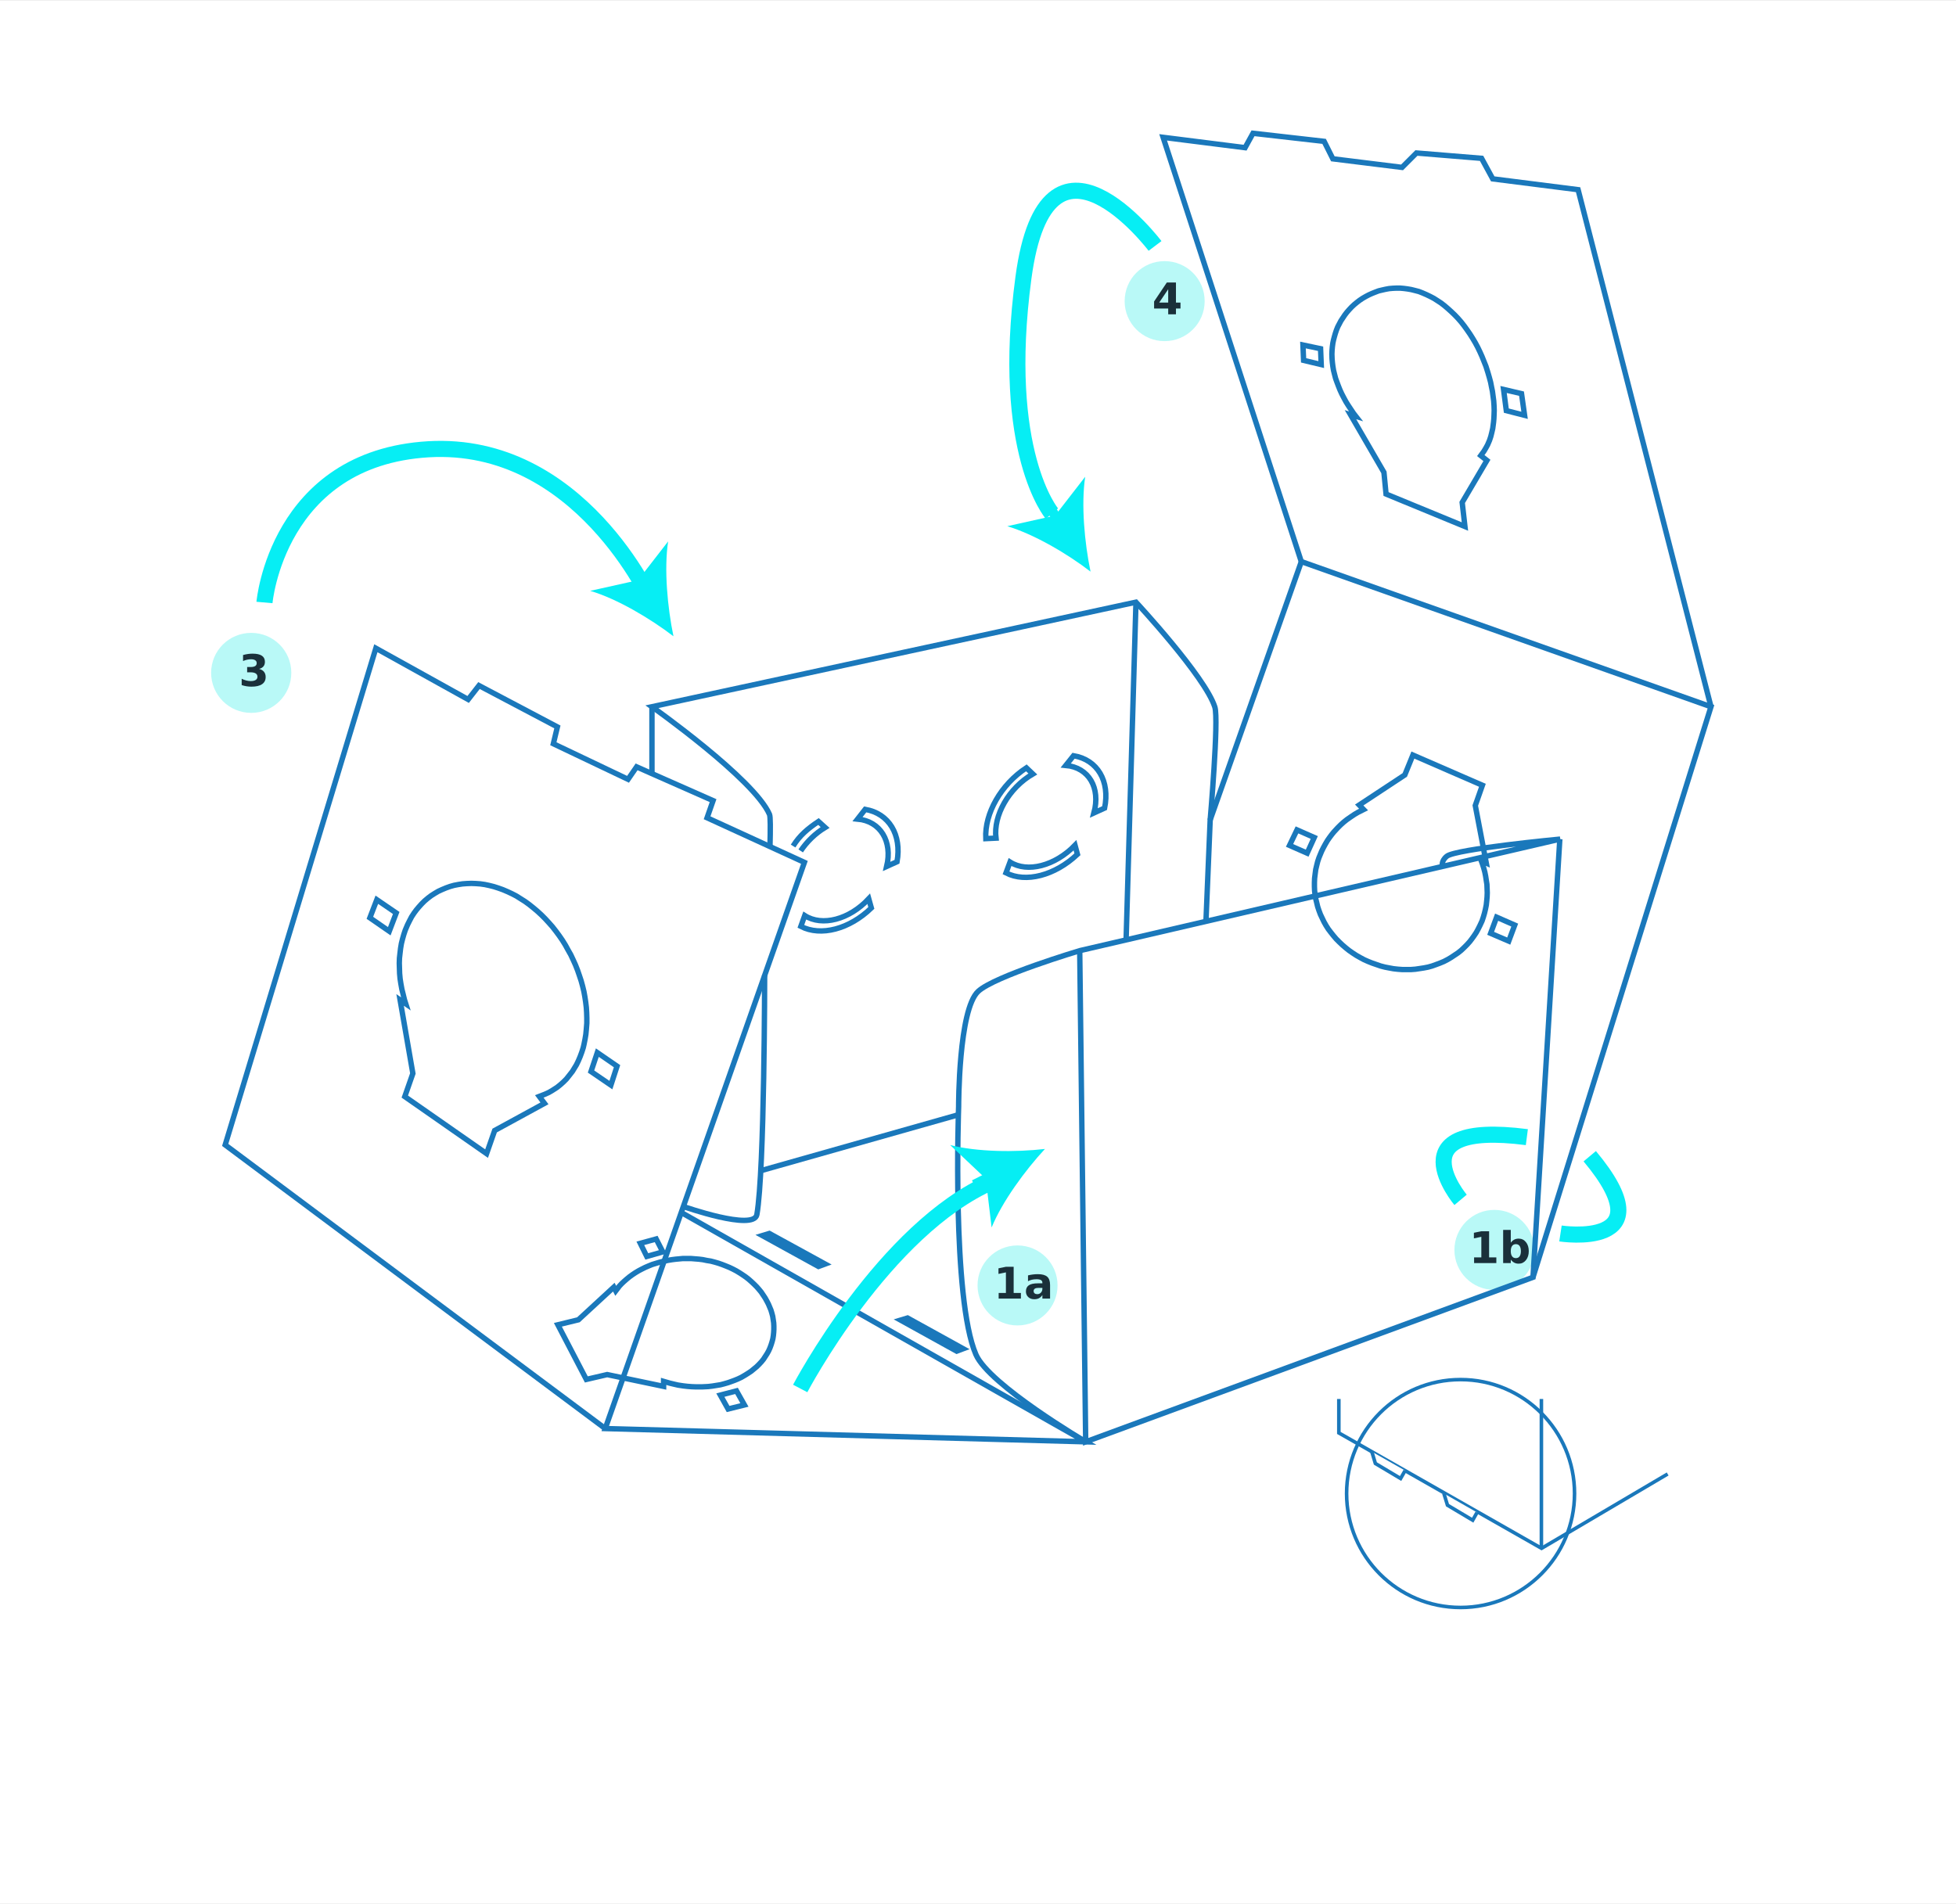 <?xml version="1.0" encoding="utf-8"?>
<!-- Generator: Adobe Illustrator 16.0.0, SVG Export Plug-In . SVG Version: 6.00 Build 0)  -->
<!DOCTYPE svg PUBLIC "-//W3C//DTD SVG 1.1//EN" "http://www.w3.org/Graphics/SVG/1.1/DTD/svg11.dtd">
<svg version="1.1" xmlns="http://www.w3.org/2000/svg" xmlns:xlink="http://www.w3.org/1999/xlink" x="0px" y="0px"
	 width="1209.969px" height="1177.966px" viewBox="0 0 1209.969 1177.966" enable-background="new 0 0 1209.969 1177.966"
	 xml:space="preserve">
<rect x="0" y="0" width="1209.969" height="1177.966" fill="#808080" stroke="none"/>
<g id="Page_1_1_">
</g>
<g id="Page_2_1_">
</g>
<g id="Page_3_1_">
</g>
<g id="Page_4_1_">
</g>
<g id="Page_5_1_">
</g>
<g id="Page_6_1_">
</g>
<g id="Page_7_1_">
</g>
<g id="Page_8_1_">
</g>
<g id="Page_9_1_">
</g>
<g id="Page_10_1_">
</g>
<g id="Page_11_1_">
</g>
<g id="Page_12_1_">
</g>
<g id="Page_13_1_">
</g>
<g id="Page_14_1_">
</g>
<g id="Page_15_1_">
</g>
<g id="Page_16_1_">
</g>
<g id="Page_17_1_">
</g>
<g id="Page_18_1_">
</g>
<g id="Page_19_1_">
</g>
<g id="Page_20_1_">
</g>
<g id="Page_21_1_">
	<g id="Page_21">
		<g enable-background="new    ">
			<g>
				<defs>
					<rect id="SVGID_45_" y="-0.034" width="1210" height="1178"/>
				</defs>
				<clipPath id="SVGID_2_">
					<use xlink:href="#SVGID_45_"  overflow="visible"/>
				</clipPath>
				
					<rect y="0.065" clip-path="url(#SVGID_2_)" fill-rule="evenodd" clip-rule="evenodd" fill="#FFFFFF" width="1210" height="1178"/>
				<path clip-path="url(#SVGID_2_)" fill-rule="evenodd" clip-rule="evenodd" fill="#B9F9F7" d="M180.2,416.265
					c0,13.701-11.101,24.801-24.8,24.801c-13.7,0-24.801-11.1-24.801-24.801c0-13.699,11.101-24.699,24.801-24.699
					C169.1,391.565,180.2,402.565,180.2,416.265z"/>
				<path clip-path="url(#SVGID_2_)" fill-rule="evenodd" clip-rule="evenodd" fill="#B9F9F7" d="M654.2,795.265
					c0,13.701-11.101,24.801-24.8,24.801c-13.7,0-24.7-11.1-24.7-24.801c0-13.6,11-24.699,24.7-24.699
					C643.1,770.565,654.2,781.665,654.2,795.265z"/>
				<path clip-path="url(#SVGID_2_)" fill="#1A303A" d="M160.277,413.853c1.326,0.343,2.336,0.938,3.025,1.787
					c0.689,0.848,1.035,1.926,1.035,3.236c0,1.951-0.748,3.434-2.241,4.449c-1.495,1.016-3.675,1.522-6.539,1.522
					c-1.011,0-2.024-0.081-3.039-0.243c-1.015-0.163-2.02-0.407-3.013-0.732v-3.916c0.949,0.475,1.893,0.834,2.828,1.074
					c0.936,0.242,1.856,0.363,2.762,0.363c1.346,0,2.375-0.232,3.092-0.699c0.717-0.465,1.074-1.133,1.074-2.004
					c0-0.896-0.367-1.574-1.101-2.037c-0.733-0.461-1.817-0.691-3.249-0.691h-2.031v-3.27h2.137c1.273,0,2.223-0.199,2.848-0.6
					c0.623-0.4,0.936-1.009,0.936-1.826c0-0.756-0.303-1.34-0.91-1.754c-0.605-0.412-1.463-0.619-2.57-0.619
					c-0.817,0-1.645,0.092-2.479,0.277c-0.836,0.184-1.666,0.457-2.492,0.816v-3.717c1.002-0.281,1.995-0.492,2.98-0.633
					c0.983-0.141,1.951-0.211,2.9-0.211c2.557,0,4.471,0.42,5.74,1.258c1.271,0.84,1.906,2.104,1.906,3.791
					c0,1.151-0.304,2.094-0.91,2.828S161.464,413.554,160.277,413.853z"/>
				<path clip-path="url(#SVGID_2_)" fill-rule="evenodd" clip-rule="evenodd" fill="#B9F9F7" d="M949.2,773.366
					c0,13.6-11.101,24.699-24.8,24.699c-13.7,0-24.7-11.1-24.7-24.699c0-13.701,11-24.801,24.7-24.801
					C938.1,748.565,949.2,759.665,949.2,773.366z"/>
				<path clip-path="url(#SVGID_2_)" fill="#1A303A" d="M617.764,799.958h4.482v-12.721l-4.601,0.949v-3.455l4.574-0.949h4.825
					v16.176h4.482v3.508h-13.764V799.958z M649.57,795.042v8.424h-4.76v-2.189c-0.633,0.896-1.344,1.549-2.135,1.959
					c-0.791,0.408-1.754,0.613-2.888,0.613c-1.529,0-2.771-0.447-3.725-1.34c-0.953-0.891-1.431-2.049-1.431-3.473
					c0-1.732,0.596-3.002,1.787-3.811c1.19-0.809,3.061-1.213,5.609-1.213h2.781v-0.369c0-0.746-0.294-1.295-0.883-1.641
					c-0.589-0.348-1.508-0.521-2.756-0.521c-1.011,0-1.951,0.102-2.82,0.303c-0.871,0.203-1.68,0.506-2.426,0.91v-3.6
					c1.01-0.246,2.025-0.432,3.045-0.561c1.02-0.127,2.039-0.189,3.059-0.189c2.663,0,4.586,0.523,5.768,1.574
					C648.979,790.97,649.57,792.677,649.57,795.042z M642.359,796.821c-0.985,0-1.726,0.166-2.222,0.5
					c-0.497,0.334-0.745,0.826-0.745,1.477c0,0.598,0.2,1.066,0.6,1.404c0.4,0.338,0.956,0.508,1.668,0.508
					c0.888,0,1.635-0.318,2.241-0.955c0.606-0.639,0.909-1.436,0.909-2.393v-0.541H642.359z"/>
				<path clip-path="url(#SVGID_2_)" fill-rule="evenodd" clip-rule="evenodd" fill="#B9F9F7" d="M745.2,186.365
					c0,13.601-11.101,24.7-24.8,24.7c-13.7,0-24.7-11.1-24.7-24.7c0-13.8,11-24.8,24.7-24.8
					C734.1,161.565,745.2,172.565,745.2,186.365z"/>
				<path clip-path="url(#SVGID_2_)" fill="#1A303A" d="M911.864,777.958h4.482v-12.721l-4.602,0.949v-3.455l4.575-0.949h4.825
					v16.176h4.482v3.508h-13.764V777.958z M934.561,768.862c0.65-0.861,1.371-1.496,2.162-1.906c0.791-0.408,1.7-0.611,2.729-0.611
					c1.819,0,3.313,0.723,4.482,2.168s1.754,3.307,1.754,5.584c0,2.275-0.585,4.137-1.754,5.582s-2.663,2.17-4.482,2.17
					c-1.028,0-1.938-0.205-2.729-0.613c-0.791-0.41-1.512-1.045-2.162-1.906v2.137h-4.72v-20.514h4.72V768.862z M937.698,778.421
					c1.011,0,1.782-0.369,2.313-1.107c0.532-0.738,0.798-1.811,0.798-3.217s-0.266-2.479-0.798-3.217
					c-0.531-0.738-1.303-1.107-2.313-1.107s-1.786,0.371-2.327,1.113c-0.54,0.742-0.811,1.813-0.811,3.211
					c0,1.396,0.271,2.467,0.811,3.209C935.912,778.048,936.688,778.421,937.698,778.421z"/>
				<polyline clip-path="url(#SVGID_2_)" fill="none" stroke="#1A78BB" stroke-width="3.339" stroke-miterlimit="7.661" points="
					421.4,750.165 671.6,892.065 374.4,883.866 497.6,533.565 437.4,505.966 441.1,495.365 393.8,474.466 388.5,482.165 
					342.3,460.165 344.8,449.765 296.3,424.165 289.6,432.765 232.5,401.065 139.3,708.366 374.4,883.866 				"/>
				<path clip-path="url(#SVGID_2_)" fill="none" stroke="#1A78BB" stroke-width="3.339" stroke-miterlimit="7.661" d="
					M476.3,523.865c0.3-11.399,0.3-18.7-0.3-20c-9.5-21.899-72.7-66.601-72.7-66.601l299.4-64.699c0,0,42.8,46,48.8,64.9
					c2.5,7.899-2.9,70.1-2.9,70.1l-2.6,62.5"/>
				<path clip-path="url(#SVGID_2_)" fill="none" stroke="#1A78BB" stroke-width="3.339" stroke-miterlimit="7.661" d="
					M422.7,746.466c0,0,43.7,15.4,45.5,5c4.8-27.801,4.8-148.201,4.8-148.201"/>
				
					<line clip-path="url(#SVGID_2_)" fill="none" stroke="#1A78BB" stroke-width="3.339" stroke-miterlimit="7.661" x1="696.6" y1="581.565" x2="702.7" y2="372.565"/>
				
					<line clip-path="url(#SVGID_2_)" fill="none" stroke="#1A78BB" stroke-width="3.339" stroke-miterlimit="7.661" x1="469.4" y1="724.665" x2="592.3" y2="689.866"/>
				<path clip-path="url(#SVGID_2_)" fill="none" stroke="#1A78BB" stroke-width="3.339" stroke-miterlimit="7.661" d="
					M671.7,892.065c0,0-59.9-35.199-68-54c-15-34.5-10.7-153.4-10.7-153.4s-0.1-60,12.1-71.299c10.2-9.5,62.9-25.201,62.9-25.201
					l297.1-69c0,0-64.6,6.1-70.1,10.6c-3.9,3.201-2.6,6.301-2.6,6.301"/>
				
					<line clip-path="url(#SVGID_2_)" fill="none" stroke="#1A78BB" stroke-width="3.339" stroke-miterlimit="7.661" x1="403.3" y1="437.265" x2="403.3" y2="478.665"/>
				<polyline clip-path="url(#SVGID_2_)" fill="none" stroke="#1A78BB" stroke-width="3.339" stroke-miterlimit="7.661" points="
					667.9,587.265 671.6,892.065 948.3,790.265 964.9,519.165 				"/>
				<polyline clip-path="url(#SVGID_2_)" fill="none" stroke="#1A78BB" stroke-width="3.339" stroke-miterlimit="7.661" points="
					948.3,790.265 1058.4,437.265 805,347.466 748.5,507.565 				"/>
				<polyline clip-path="url(#SVGID_2_)" fill="none" stroke="#1A78BB" stroke-width="3.339" stroke-miterlimit="7.661" points="
					1058.4,437.265 976.2,117.365 923.4,110.665 916.5,97.966 876.2,94.665 867.3,103.565 824.5,98.265 819.1,87.466 775.1,82.466 
					770.2,91.365 719.5,84.966 805,347.565 				"/>
				<polygon clip-path="url(#SVGID_2_)" fill="none" stroke="#1A78BB" stroke-width="3.339" stroke-miterlimit="7.661" points="
					275.9,549.365 273.5,550.365 271.1,551.466 268.9,552.765 266.7,554.165 264.6,555.765 262.6,557.466 260.8,559.265 
					259,561.265 257.5,563.065 256.1,564.966 254.6,567.265 253.3,569.765 252.1,572.165 250.7,575.466 249.8,578.165 249,580.966 
					248.3,583.765 247.8,586.765 247.4,590.165 247.1,592.866 247,595.966 247.1,599.165 247.2,602.265 247.5,605.565 248,608.765 
					248.6,612.065 249.4,615.265 250.2,618.565 251,621.065 247.5,618.665 255.4,664.165 250.4,678.466 301,713.765 306,699.466 
					336.8,682.665 333.6,678.366 337.2,676.966 339.6,675.866 341.8,674.565 344.6,672.765 346.6,671.165 348.5,669.466 
					350.4,667.565 352.7,664.665 354.1,662.866 355.2,661.065 356.6,658.765 357.8,656.265 358.9,653.665 359.9,650.966 
					360.8,648.165 361.3,645.966 361.9,642.966 362.4,639.966 362.7,636.866 363,633.065 363,629.866 362.9,626.565 362.7,623.366 
					362.3,620.065 361.8,616.765 361.2,613.466 360.4,610.165 359.5,606.866 358.4,603.565 357.3,600.366 356,597.065 
					354.6,593.966 353.1,590.765 351.4,587.765 349.7,584.665 347.9,581.765 345.9,578.865 343.9,576.165 341.8,573.466 
					339.5,570.865 337.2,568.365 334.9,566.065 332.4,563.765 329.9,561.665 327.4,559.665 324.8,557.765 322.1,556.065 
					319.4,554.365 316.7,552.966 313.9,551.665 311.1,550.466 308.3,549.466 305.5,548.565 302.7,547.865 299.9,547.265 
					297.1,546.865 294.3,546.665 291.6,546.565 288.8,546.665 286.1,546.865 283.5,547.265 280.9,547.765 278.4,548.466 				"/>
				<polygon clip-path="url(#SVGID_2_)" fill="none" stroke="#1A78BB" stroke-width="3.339" stroke-miterlimit="7.661" points="
					365.6,662.966 377.9,671.366 381.7,659.665 369.5,651.265 				"/>
				<polygon clip-path="url(#SVGID_2_)" fill="none" stroke="#1A78BB" stroke-width="3.339" stroke-miterlimit="7.661" points="
					228.8,567.865 240.8,576.165 245.1,564.865 233.1,556.665 				"/>
				<polygon clip-path="url(#SVGID_2_)" fill="none" stroke="#1A78BB" stroke-width="3.339" stroke-miterlimit="7.661" points="
					833.2,193.165 831.9,194.865 830.7,196.665 829.5,198.466 828.5,200.365 827.5,202.265 826.7,204.265 826,206.365 
					825.4,208.466 824.9,210.365 824.5,212.265 824.2,214.466 824,216.765 823.9,219.065 824,221.966 824.2,224.265 824.5,226.665 
					824.9,229.065 825.5,231.466 826.2,234.165 827,236.365 827.9,238.765 828.9,241.265 830,243.665 831.3,246.165 832.6,248.565 
					834.1,250.966 835.7,253.365 837.3,255.765 838.7,257.565 835.4,256.565 856.1,292.265 857.4,305.665 906.2,325.765 
					904.5,310.865 919.8,284.865 916,281.865 917.9,279.265 919.1,277.265 920.2,275.265 921.4,272.466 922.2,270.065 
					922.8,267.665 923.4,265.065 923.9,261.265 924.1,259.065 924.2,256.865 924.3,253.966 924.2,251.065 924,248.065 
					923.6,245.065 923.2,242.065 922.7,239.665 922.1,236.565 921.3,233.565 920.4,230.466 919.2,226.665 918,223.665 
					916.8,220.665 915.5,217.765 914.1,214.865 912.6,212.065 911,209.365 909.3,206.665 907.5,204.065 905.7,201.565 
					903.9,199.265 901.9,196.966 899.9,194.865 897.8,192.865 895.7,190.966 893.6,189.165 891.4,187.466 889.1,185.966 
					886.9,184.565 884.6,183.365 882.3,182.265 880,181.265 877.7,180.365 875.4,179.765 873,179.165 870.7,178.765 868.4,178.466 
					866.1,178.265 863.8,178.265 861.6,178.365 859.3,178.565 857.1,178.966 854.9,179.466 852.8,179.966 850.7,180.765 
					848.7,181.565 846.7,182.466 844.8,183.466 842.9,184.565 841.1,185.765 839.4,187.065 837.7,188.466 836.1,189.966 
					834.6,191.565 				"/>
				<polygon clip-path="url(#SVGID_2_)" fill="none" stroke="#1A78BB" stroke-width="3.339" stroke-miterlimit="7.661" points="
					931.8,254.065 943.1,256.966 941.2,243.565 930.1,240.966 				"/>
				<polygon clip-path="url(#SVGID_2_)" fill="none" stroke="#1A78BB" stroke-width="3.339" stroke-miterlimit="7.661" points="
					806.4,222.966 817.3,225.565 816.9,215.765 806,213.466 				"/>
				<path clip-path="url(#SVGID_2_)" fill="none" stroke="#1A78BB" stroke-width="3.339" stroke-miterlimit="7.661" d="
					M683.3,499.966l-6.6,3c4.2-15.601-3.2-28.101-17.4-29.4l4.8-6C678.9,470.065,686.7,483.265,683.3,499.966z"/>
				<path clip-path="url(#SVGID_2_)" fill="none" stroke="#1A78BB" stroke-width="3.339" stroke-miterlimit="7.661" d="
					M634.9,475.065l4,3.8c-14.9,8.7-24.5,25.601-22.801,39.7l-6.3,0.3C609,503.265,619.2,485.365,634.9,475.065z"/>
				<path clip-path="url(#SVGID_2_)" fill="none" stroke="#1A78BB" stroke-width="3.339" stroke-miterlimit="7.661" d="
					M622.3,540.065l2.5-6.7c10.7,6.8,27.8,2.399,40.2-10.399l1.5,5.6C652.5,541.765,634.5,546.365,622.3,540.065z"/>
				<path clip-path="url(#SVGID_2_)" fill="none" stroke="#1A78BB" stroke-width="3.339" stroke-miterlimit="7.661" d="
					M495.3,526.466c3.8-5.701,9-10.801,15.101-14.5l-4.101-3.701c-6.7,4.5-11.6,8.601-15.7,15.201"/>
				<path clip-path="url(#SVGID_2_)" fill="none" stroke="#1A78BB" stroke-width="3.339" stroke-miterlimit="7.661" d="
					M535.2,500.765l-4.7,6c14.1,1.301,21.7,13.701,18,29.301l6.4-2.9C557.9,516.466,549.9,503.265,535.2,500.765z"/>
				<path clip-path="url(#SVGID_2_)" fill="none" stroke="#1A78BB" stroke-width="3.339" stroke-miterlimit="7.661" d="
					M539,561.765l-1.6-5.699c-12,12.9-28.801,17.3-39.601,10.4l-2.399,6.699C507.8,579.565,525.5,574.865,539,561.765z"/>
				<polygon clip-path="url(#SVGID_2_)" fill="none" stroke="#1A78BB" stroke-width="3.339" stroke-miterlimit="7.661" points="
					893.2,594.866 895.5,593.665 897.7,592.366 899.8,590.966 901.9,589.565 903.9,587.966 905.7,586.265 907.5,584.466 
					909.2,582.565 910.5,580.865 911.8,579.065 913.2,576.966 914.4,574.765 915.5,572.565 916.8,569.765 917.6,567.365 
					918.3,564.966 918.9,562.466 919.4,559.966 919.7,557.165 919.9,554.966 920,552.365 919.9,549.765 919.8,547.165 
					919.4,544.665 919,542.065 918.5,539.565 917.8,536.966 917,534.466 916.3,532.565 919.4,533.966 912.6,498.365 917,485.865 
					874,467.165 869,479.466 840.8,498.065 843.5,500.865 840.1,502.565 837.9,503.865 835.8,505.265 833.2,507.065 831.2,508.665 
					829.3,510.365 827.5,512.165 825.1,514.765 823.8,516.365 822.6,517.966 821.2,519.966 819.9,522.165 818.7,524.365 
					817.6,526.565 816.6,528.966 815.9,530.665 815.1,533.065 814.5,535.466 813.9,537.966 813.5,541.065 813.2,543.466 
					813.1,546.065 813.1,548.466 813.2,551.065 813.5,553.565 813.9,556.065 814.5,558.466 815.1,560.966 815.9,563.365 
					816.8,565.765 817.9,568.065 819,570.365 820.3,572.665 821.7,574.865 823.3,576.966 824.9,578.966 826.6,580.966 
					828.5,582.865 830.4,584.665 832.5,586.466 834.5,588.065 836.8,589.665 839.1,591.165 841.4,592.466 843.8,593.765 
					846.3,594.866 848.8,595.866 851.4,596.765 854,597.665 856.7,598.366 859.3,598.866 862,599.366 864.7,599.665 867.4,599.866 
					870.2,599.866 872.8,599.866 875.5,599.665 878.2,599.265 880.8,598.866 883.4,598.366 885.9,597.665 888.4,596.765 
					890.8,595.866 				"/>
				<polygon clip-path="url(#SVGID_2_)" fill="none" stroke="#1A78BB" stroke-width="3.339" stroke-miterlimit="7.661" points="
					813,518.165 802.3,513.466 797.7,523.065 808.6,527.865 				"/>
				<polygon clip-path="url(#SVGID_2_)" fill="none" stroke="#1A78BB" stroke-width="3.339" stroke-miterlimit="7.661" points="
					937,572.365 925.8,567.466 922.1,577.466 933.3,582.265 				"/>
				<polygon clip-path="url(#SVGID_2_)" fill="none" stroke="#1A78BB" stroke-width="3.339" stroke-miterlimit="7.661" points="
					471.6,764.466 475.9,763.165 510.4,782.065 506.3,783.565 				"/>
				<polygon clip-path="url(#SVGID_2_)" fill="none" stroke="#1A78BB" stroke-width="3.339" stroke-miterlimit="7.661" points="
					557.1,816.765 561.4,815.466 595.8,834.466 591.8,835.966 				"/>
				<polygon clip-path="url(#SVGID_2_)" fill="none" stroke="#1A78BB" stroke-width="3.339" stroke-miterlimit="7.661" points="
					442,780.866 439.7,780.265 437.2,779.866 434.8,779.366 432.4,779.065 429.9,778.866 427.4,778.665 424.9,778.665 
					422.4,778.665 420.3,778.866 418.1,779.065 415.7,779.366 413.3,779.765 410.9,780.265 408,780.966 405.7,781.665 
					403.4,782.366 401.2,783.265 399.1,784.165 396.7,785.366 395,786.265 393,787.466 391.2,788.665 389.4,789.966 387.7,791.366 
					386.1,792.765 384.5,794.265 383.1,795.765 381.9,797.366 380.9,798.665 379.7,796.366 357.8,816.565 345.1,819.665 
					362.7,853.466 375.6,850.466 410.5,857.765 410.5,854.665 414.3,855.765 416.8,856.366 419.4,856.966 422.7,857.466 
					425.3,857.765 427.9,857.966 430.5,858.065 434.2,858.065 436.3,857.966 438.2,857.866 440.7,857.565 443.2,857.165 
					445.7,856.765 448,856.165 450.4,855.466 452.1,854.866 454.3,854.065 456.5,853.165 458.6,852.165 461,850.765 462.9,849.565 
					464.7,848.366 466.4,846.966 468.1,845.565 469.6,844.065 471,842.565 472.3,840.966 473.4,839.265 474.5,837.565 
					475.5,835.765 476.3,833.966 477,832.065 477.6,830.165 478.1,828.265 478.4,826.366 478.6,824.366 478.7,822.466 
					478.7,820.466 478.6,818.466 478.3,816.466 478,814.466 477.5,812.565 476.9,810.565 476.1,808.665 475.3,806.765 
					474.3,804.866 473.3,803.065 472.1,801.265 470.9,799.466 469.5,797.765 468.1,796.165 466.5,794.565 464.8,792.966 
					463.1,791.466 461.3,790.065 459.4,788.765 457.4,787.466 455.4,786.265 453.3,785.165 451.2,784.165 449,783.265 
					446.7,782.366 444.4,781.565 				"/>
				<polygon clip-path="url(#SVGID_2_)" fill="none" stroke="#1A78BB" stroke-width="3.339" stroke-miterlimit="7.661" points="
					445.6,863.165 450.4,871.765 460.5,869.265 455.6,860.565 				"/>
				<polygon clip-path="url(#SVGID_2_)" fill="none" stroke="#1A78BB" stroke-width="3.339" stroke-miterlimit="7.661" points="
					396.1,769.265 400.1,777.366 410,774.565 405.9,766.565 				"/>
				<path clip-path="url(#SVGID_2_)" fill="none" stroke="#06EEF4" stroke-width="9.962" stroke-miterlimit="7.661" d="
					M714.5,152.165c0,0-66.9-88.6-81.4,19.6c-14.5,108.201,17.601,146,17.601,146"/>
				<path clip-path="url(#SVGID_2_)" fill="none" stroke="#06EEF4" stroke-width="9.962" stroke-miterlimit="7.661" d="
					M163.6,372.765c0,0,7.801-89.199,101.4-94.799c93.7-5.5,138.3,94.799,138.3,94.799"/>
				<path clip-path="url(#SVGID_2_)" fill="none" stroke="#06EEF4" stroke-width="9.962" stroke-miterlimit="7.661" d="
					M965.3,763.165c0,0,66.601,10.201,18.101-47.799"/>
				<path clip-path="url(#SVGID_2_)" fill="none" stroke="#06EEF4" stroke-width="9.962" stroke-miterlimit="7.661" d="
					M903.5,742.366c0,0-41.6-49.5,41-38.801"/>
				<path clip-path="url(#SVGID_2_)" fill-rule="evenodd" clip-rule="evenodd" fill="#FFFFFF" d="M974,924.065
					c0,38.9-31.6,70.5-70.5,70.5c-39,0-70.5-31.6-70.5-70.5c0-39,31.5-70.5,70.5-70.5C942.4,853.565,974,885.065,974,924.065z"/>
				<polygon clip-path="url(#SVGID_2_)" fill-rule="evenodd" clip-rule="evenodd" fill="#FFFFFF" points="828.2,865.565 
					828.2,886.565 953.6,957.966 1031.6,911.966 				"/>
				<polyline clip-path="url(#SVGID_2_)" fill="none" stroke="#1A78BB" stroke-width="2.207" stroke-miterlimit="7.661" points="
					828.2,865.565 828.2,886.565 953.6,957.966 1031.6,911.966 				"/>
				
					<line clip-path="url(#SVGID_2_)" fill="none" stroke="#1A78BB" stroke-width="2.207" stroke-miterlimit="7.661" x1="953.5" y1="957.966" x2="953.5" y2="865.565"/>
				<polygon clip-path="url(#SVGID_2_)" fill-rule="evenodd" clip-rule="evenodd" fill="#FFFFFF" points="848.6,898.165 
					850.8,905.466 866.4,914.765 869.2,909.866 				"/>
				<polyline clip-path="url(#SVGID_2_)" fill="none" stroke="#1A78BB" stroke-width="2.207" stroke-miterlimit="7.661" points="
					848.6,898.165 850.8,905.466 866.4,914.765 869.2,909.866 				"/>
				<polygon clip-path="url(#SVGID_2_)" fill-rule="evenodd" clip-rule="evenodd" fill="#FFFFFF" points="893.2,924.065 
					895.4,931.265 911,940.565 913.7,935.765 				"/>
				<polyline clip-path="url(#SVGID_2_)" fill="none" stroke="#1A78BB" stroke-width="2.207" stroke-miterlimit="7.661" points="
					893.2,924.065 895.4,931.265 911,940.565 913.7,935.765 				"/>
				<path clip-path="url(#SVGID_2_)" fill="none" stroke="#1A78BB" stroke-width="2.207" stroke-miterlimit="7.661" d="
					M974,924.065c0,38.9-31.6,70.5-70.5,70.5c-39,0-70.5-31.6-70.5-70.5c0-39,31.5-70.5,70.5-70.5
					C942.4,853.565,974,885.065,974,924.065z"/>
				
					<line clip-path="url(#SVGID_2_)" fill="none" stroke="#06EEF4" stroke-width="5.971" stroke-miterlimit="7.661" x1="648.4" y1="312.265" x2="655.3" y2="323.065"/>
				<path clip-path="url(#SVGID_2_)" fill-rule="evenodd" clip-rule="evenodd" fill="#06EEF4" d="M674.6,353.665
					c-14.399-11.1-34.899-23.1-51.5-28.1l29.601-6.6l18.6-24C668.7,312.165,670.9,335.865,674.6,353.665z"/>
				
					<line clip-path="url(#SVGID_2_)" fill="none" stroke="#06EEF4" stroke-width="5.971" stroke-miterlimit="7.661" x1="390.4" y1="352.165" x2="397.3" y2="363.065"/>
				<path clip-path="url(#SVGID_2_)" fill-rule="evenodd" clip-rule="evenodd" fill="#06EEF4" d="M416.6,393.665
					c-14.399-11-34.899-23.199-51.5-28.1l29.601-6.6l18.6-24C410.7,352.165,412.9,375.865,416.6,393.665z"/>
				
					<line clip-path="url(#SVGID_2_)" fill="none" stroke="#06EEF4" stroke-width="5.971" stroke-miterlimit="7.661" x1="602.6" y1="732.966" x2="614.1" y2="727.165"/>
				<path clip-path="url(#SVGID_2_)" fill-rule="evenodd" clip-rule="evenodd" fill="#06EEF4" d="M646.4,710.866
					c-12.301,13.299-26.4,32.5-33,48.6l-3.601-30.201l-22-20.799C604.6,712.765,628.4,712.966,646.4,710.866z"/>
				<path clip-path="url(#SVGID_2_)" fill="none" stroke="#06EEF4" stroke-width="9.962" stroke-miterlimit="7.661" d="
					M495,859.065c0,0,52-99,119-128"/>
				<path clip-path="url(#SVGID_2_)" fill="#1A303A" d="M721.797,174.782h5.643v12.419h2.808v3.679h-2.808v3.586h-4.799v-3.586
					h-8.728v-4.352L721.797,174.782z M722.641,178.962l-5.563,8.239h5.563V178.962z"/>
			</g>
		</g>
	</g>
</g>
<g id="Page_22_1_">
</g>
<g id="Page_23_1_">
</g>
<g id="Page_24_1_">
</g>
<g id="Page_25_1_">
</g>
<g id="Page_26_1_">
</g>
<g id="Page_27_1_">
	<g id="Page_27">
		<g enable-background="new    ">
			<g>
				<defs>
					<rect id="SVGID_57_" y="1187.931" width="1210" height="1178"/>
				</defs>
				<clipPath id="SVGID_4_">
					<use xlink:href="#SVGID_57_"  overflow="visible"/>
				</clipPath>
				
					<line clip-path="url(#SVGID_4_)" fill="none" stroke="#06EEF4" stroke-width="8.801" stroke-miterlimit="7.661" x1="622.4" y1="1255.031" x2="622.4" y2="1154.331"/>
			</g>
		</g>
	</g>
</g>
<g id="Page_28_1_">
</g>
<g id="Page_29_1_">
</g>
<g id="Page_30_1_">
</g>
<g id="Page_31_1_">
</g>
<g id="Page_32_1_">
</g>
<g id="Page_33_1_">
</g>
<g id="Page_34_1_">
</g>
<g id="Page_35_1_">
</g>
<g id="Page_36_1_">
</g>
<g id="Page_37_1_">
</g>
<g id="Page_38_1_">
</g>
</svg>
